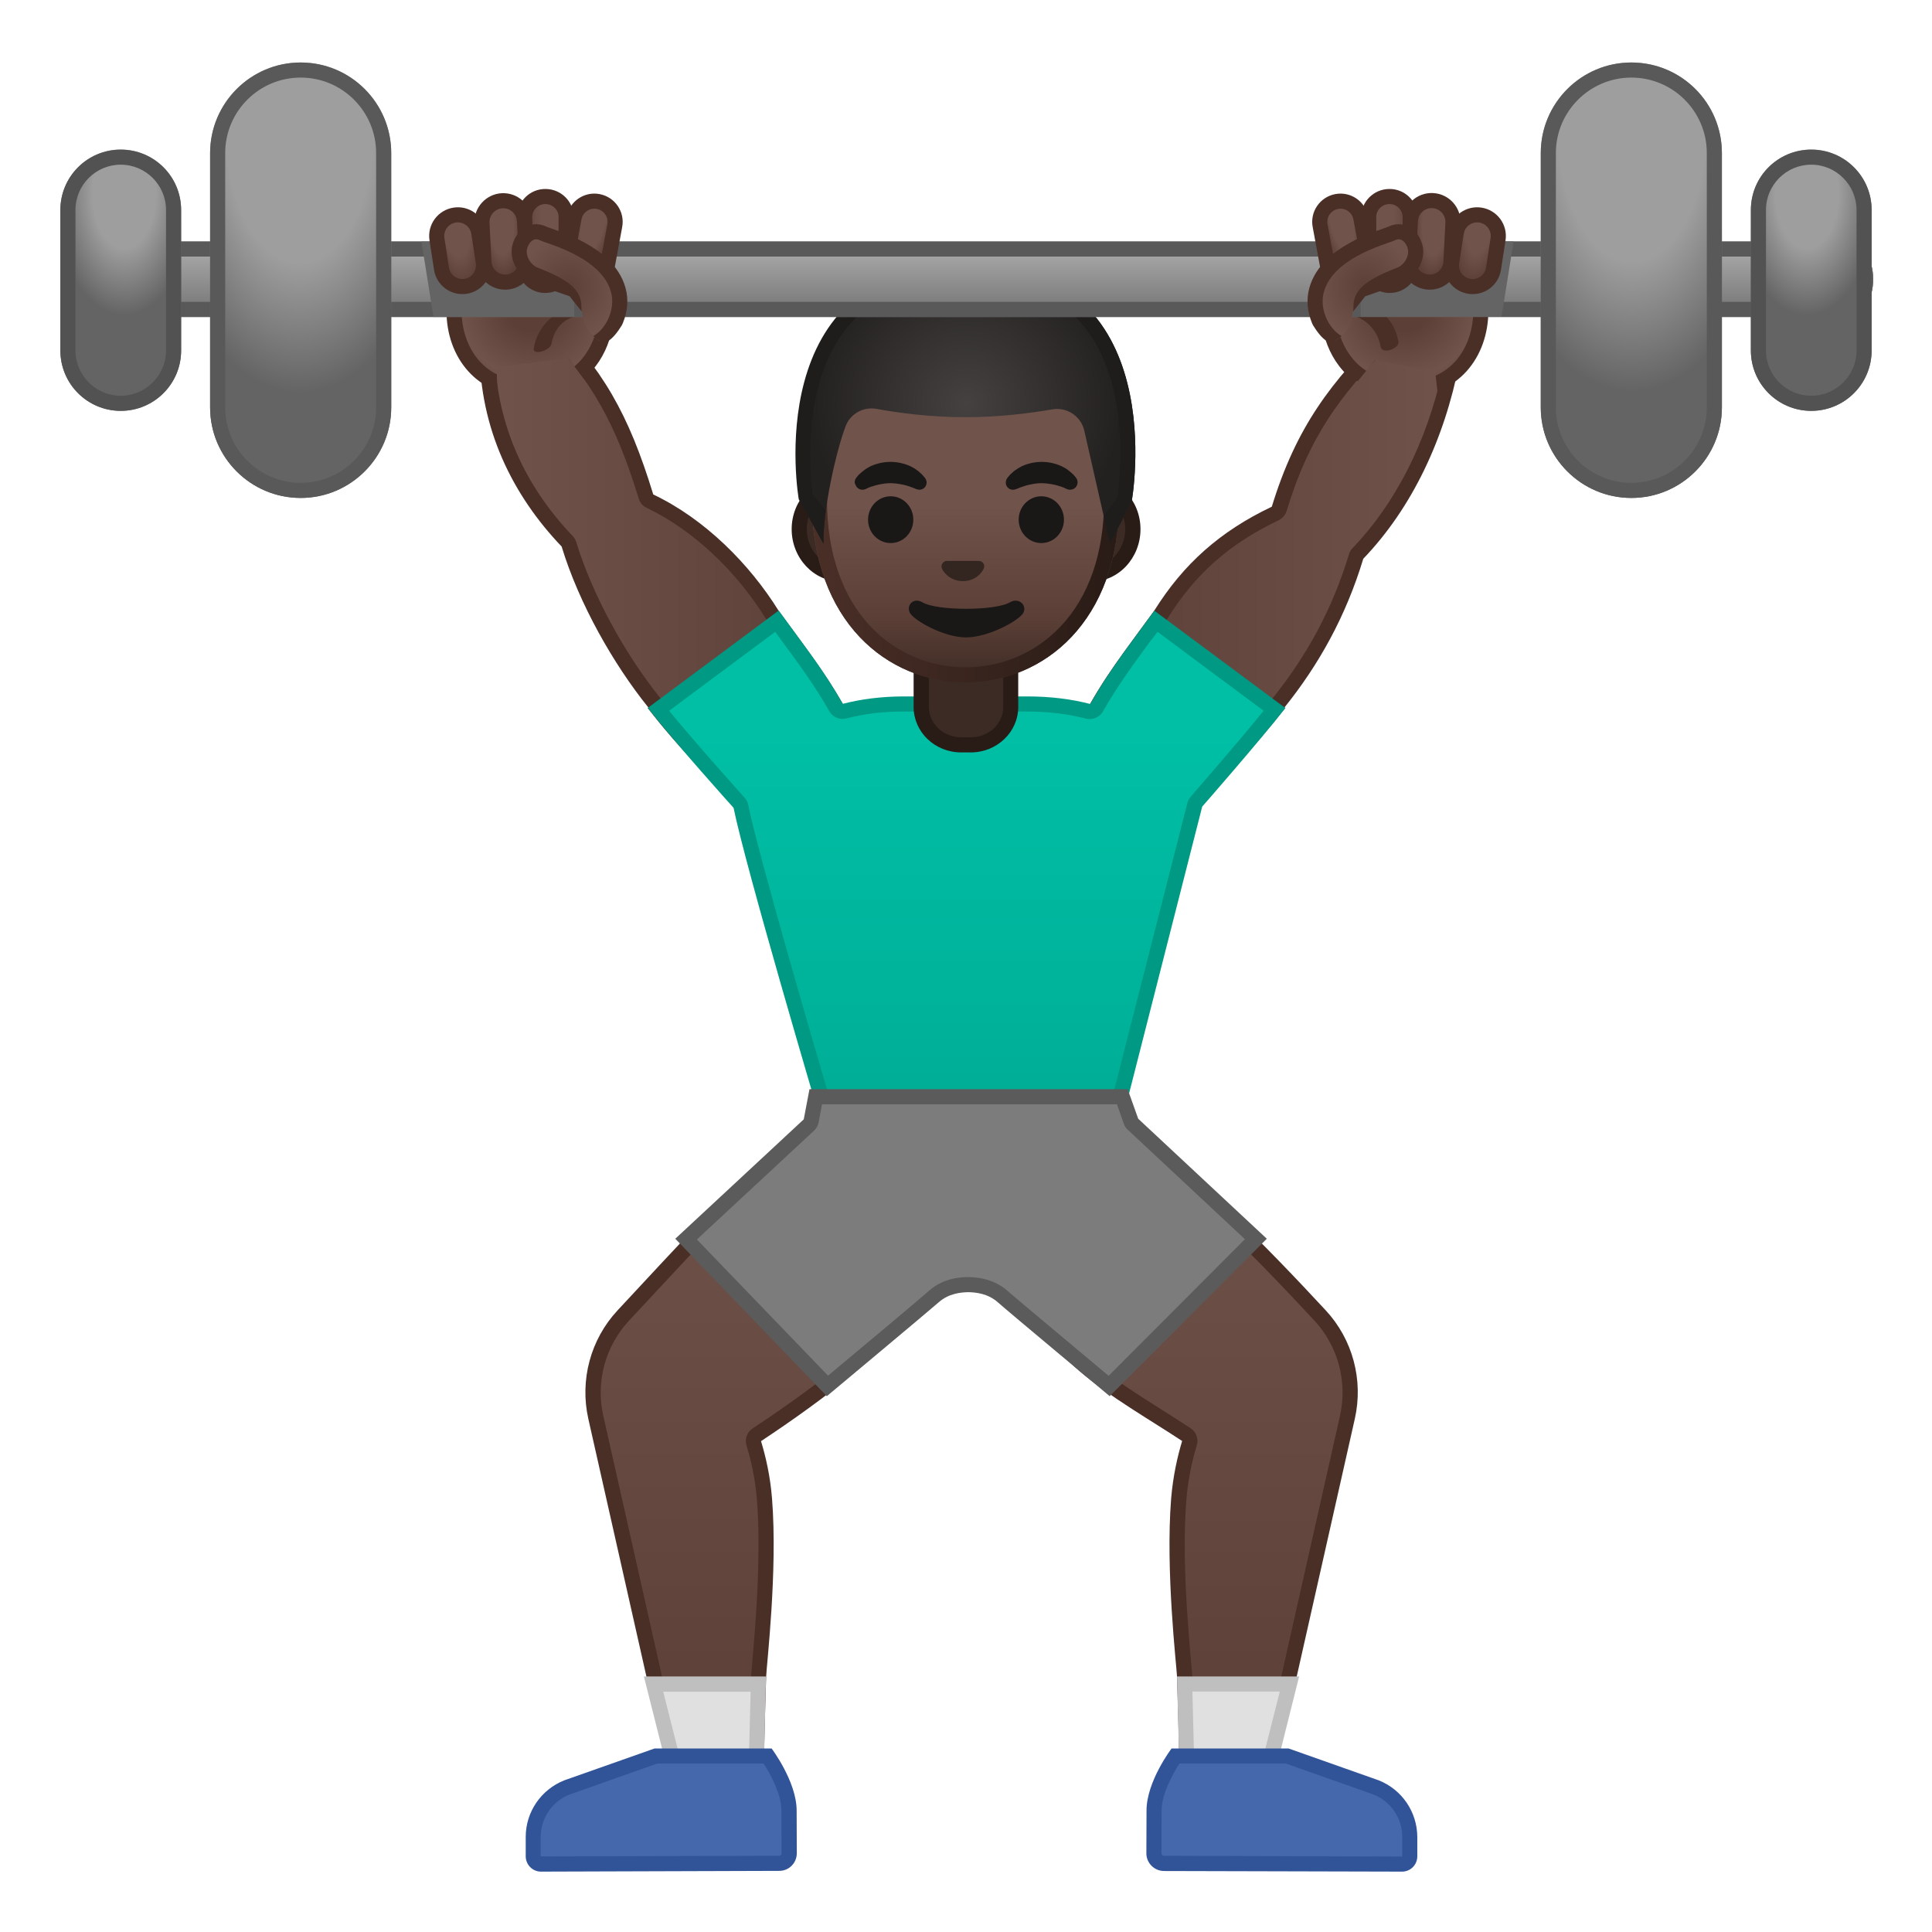 <svg viewBox="0 0 128 128" xmlns="http://www.w3.org/2000/svg" xmlns:xlink="http://www.w3.org/1999/xlink">
  <g id="图层_1">
    <g>
      <circle cx="76.01" cy="50.39" fill="#FBC11B" r="3.74"/>
      <g>
        <linearGradient id="SVGID_1_" gradientUnits="userSpaceOnUse" x1="71.691" x2="96.122" y1="38.194" y2="38.194">
          <stop offset="0" style="stop-color:#5C4037"/>
          <stop offset="1" style="stop-color:#70534A"/>
        </linearGradient>
        <path d="M75.85,54.07c-0.64,0-1.33-0.29-2.17-0.91c-1.88-1.38-2.5-3.51-1.55-5.31 c1.19-2.25,2.25-3.7,3.72-5.69c0.31-0.42,0.64-0.87,0.99-1.35c0.02-0.03,0.05-0.05,0.07-0.08c1.9-3.04,4.23-5.11,7.58-6.7 c0.13-0.06,0.22-0.17,0.26-0.3c1.56-5.1,3.74-7.99,7.19-11.4l4.19,2.03c-1.03,4.94-3.16,9.2-6.16,12.34 c-0.05,0.06-0.09,0.13-0.12,0.2c-1.08,3.56-2.76,6.73-5.13,9.68c-0.05,0.07-0.09,0.14-0.1,0.22c-1.78,2.27-4.47,5.21-6.39,6.31 C77.18,53.79,76.5,54.07,75.85,54.07z" fill="url(#SVGID_1_)"/>
        <path d="M92.03,22.92l3.52,1.7c-1.04,4.69-3.09,8.72-5.95,11.71c-0.11,0.11-0.19,0.25-0.23,0.4 c-1.06,3.5-2.71,6.61-5.04,9.51c-0.07,0.09-0.13,0.2-0.17,0.31c-1.76,2.22-4.35,5.06-6.18,6.1c-0.02,0.01-0.04,0.03-0.06,0.04 c-0.92,0.62-1.52,0.88-2.06,0.88c-0.53,0-1.12-0.26-1.88-0.81c-1.69-1.24-2.24-3.08-1.4-4.68c1.17-2.22,2.22-3.65,3.68-5.63 c0.3-0.41,0.63-0.85,0.97-1.32c0.04-0.04,0.08-0.09,0.11-0.14c1.84-2.96,4.12-4.97,7.37-6.52c0.25-0.12,0.44-0.34,0.53-0.61 C86.71,28.99,88.79,26.17,92.03,22.92 M91.83,21.71c-3.63,3.56-5.94,6.54-7.57,11.86c-3.43,1.63-5.86,3.8-7.79,6.89l0,0 c-2.04,2.81-3.32,4.37-4.79,7.16c-1.11,2.12-0.31,4.48,1.7,5.95c0.95,0.7,1.72,1,2.47,1c0.84,0,1.64-0.39,2.62-1.05 c2.07-1.18,4.88-4.3,6.68-6.62l-0.05-0.03c2.29-2.85,4.07-6.05,5.22-9.85c3.22-3.36,5.37-7.9,6.36-12.96L91.83,21.71 L91.83,21.71z" fill="#4A2F27"/>
      </g>
    </g>
    <g>
      <circle cx="52.05" cy="50.39" fill="#FBC11B" r="3.74"/>
      <g>
        <linearGradient id="SVGID_5_" gradientUnits="userSpaceOnUse" x1="32.274" x2="56.373" y1="37.754" y2="37.754">
          <stop offset="0" style="stop-color:#70534A"/>
          <stop offset="1" style="stop-color:#5C4037"/>
        </linearGradient>
        <path d="M52.21,54.07c-0.65,0-1.33-0.28-2.34-0.96c-1.96-1.12-4.66-4.08-6.44-6.35 c-0.01-0.07-0.04-0.14-0.08-0.2c-2.45-3.04-4.62-7.07-5.66-10.5c-0.02-0.07-0.06-0.14-0.12-0.2c-3.39-3.55-5.22-7.84-5.3-12.43 l3.93-1.99c3.32,3.32,5,6.25,6.59,11.46c0.04,0.13,0.14,0.24,0.26,0.3c3.08,1.47,6.04,4.21,8.1,7.52 c0.02,0.03,0.04,0.06,0.07,0.09c0.35,0.48,0.67,0.92,0.98,1.34c1.47,2,2.54,3.44,3.73,5.7c0.95,1.8,0.33,3.94-1.55,5.31 C53.54,53.78,52.85,54.07,52.21,54.07L52.21,54.07z" fill="url(#SVGID_5_)"/>
        <path d="M36.11,22.05c3.08,3.15,4.69,6.02,6.21,10.99c0.08,0.27,0.27,0.49,0.53,0.61c3,1.43,5.88,4.1,7.89,7.34 c0.03,0.05,0.07,0.1,0.11,0.14c0.34,0.47,0.67,0.91,0.97,1.33c1.46,1.98,2.51,3.41,3.68,5.63c0.84,1.6,0.29,3.44-1.4,4.68 c-0.75,0.55-1.35,0.81-1.88,0.81c-0.54,0-1.14-0.25-2.06-0.88c-0.02-0.01-0.04-0.03-0.06-0.04c-1.84-1.05-4.43-3.88-6.18-6.1 c-0.04-0.11-0.09-0.21-0.17-0.31c-2.41-2.99-4.54-6.95-5.57-10.33c-0.05-0.15-0.13-0.29-0.23-0.4c-3.23-3.37-5-7.44-5.15-11.78 L36.11,22.05 M36.3,20.83l-4.53,2.3c0,5.31,2.22,9.71,5.44,13.08c1.15,3.79,3.45,7.82,5.75,10.67l-0.05,0.03 c1.8,2.32,4.61,5.44,6.68,6.62c0.98,0.66,1.78,1.05,2.62,1.05c0.75,0,1.52-0.31,2.47-1c2.01-1.47,2.81-3.84,1.7-5.95 c-1.47-2.79-2.75-4.35-4.79-7.16l0,0c-1.92-3.09-4.88-6.08-8.31-7.71C41.65,27.43,39.93,24.39,36.3,20.83L36.3,20.83z" fill="#4A2F27"/>
      </g>
    </g>
    <g>
      <linearGradient id="SVGID_6_" gradientUnits="userSpaceOnUse" x1="64.032" x2="64.032" y1="48.559" y2="75.019">
        <stop offset="0" style="stop-color:#00BFA5"/>
        <stop offset="0.705" style="stop-color:#00B29A"/>
        <stop offset="1" style="stop-color:#00AB94"/>
      </linearGradient>
      <path d="M54.58,73.22c-0.71-2.4-4.74-16.14-5.49-19.8c-0.02-0.09-0.06-0.17-0.12-0.23 c-0.04-0.04-3.47-3.85-5.34-6.19l7.86-5.84c0.25,0.35,0.49,0.67,0.72,0.99c1.23,1.68,2.21,3,3.2,4.74 c0.09,0.16,0.26,0.25,0.43,0.25c0.04,0,0.08,0,0.13-0.02c1.21-0.32,2.53-0.48,3.94-0.48h8.16c1.43,0,2.79,0.16,4.03,0.48 c0.04,0.01,0.08,0.02,0.12,0.02c0.18,0,0.34-0.09,0.43-0.25c0.99-1.74,1.96-3.06,3.19-4.73c0.23-0.32,0.48-0.65,0.73-1L84.44,47 c-1.82,2.29-5.14,6.07-5.17,6.11c-0.05,0.06-0.09,0.13-0.11,0.21l-5.08,19.9H54.58z" fill="url(#SVGID_6_)"/>
      <path d="M76.69,41.86l7.03,5.23c-1.86,2.29-4.8,5.65-4.83,5.69c-0.1,0.12-0.18,0.26-0.22,0.41l-4.98,19.53H54.95 c-0.93-3.17-4.66-15.91-5.38-19.4c-0.04-0.18-0.12-0.34-0.24-0.47c-0.03-0.04-3.08-3.42-5-5.76l7.03-5.23 c0.15,0.2,0.29,0.4,0.43,0.59c1.22,1.66,2.19,2.97,3.16,4.68c0.18,0.32,0.52,0.5,0.87,0.5c0.08,0,0.17-0.01,0.25-0.03 c1.17-0.31,2.45-0.46,3.81-0.46h4.08h4.08c1.39,0,2.71,0.16,3.91,0.47c0.08,0.02,0.17,0.03,0.25,0.03c0.35,0,0.69-0.19,0.87-0.5 c0.98-1.71,1.94-3.02,3.16-4.69C76.4,42.26,76.54,42.06,76.69,41.86 M76.48,40.46c-1.79,2.46-2.99,3.97-4.25,6.18 c-1.23-0.32-2.62-0.5-4.16-0.5h-4.08H59.9c-1.51,0-2.86,0.18-4.06,0.49c-1.26-2.21-2.46-3.72-4.25-6.18l-8.67,6.45 c1.8,2.32,5.68,6.62,5.68,6.62c0.83,4.06,5.61,20.2,5.61,20.2h20.27l5.17-20.28c0,0,3.75-4.28,5.51-6.53L76.48,40.46L76.48,40.46 z" fill="#009984"/>
    </g>
    <g id="XMLID_8_">
      <g id="XMLID_9_">
        <path d="M63.68,49.35c-1.46,0-2.65-1.12-2.65-2.51v-3.17h5.93v3.17c0,1.38-1.19,2.51-2.65,2.51H63.68z" fill="#3C2B24"/>
        <path d="M66.47,44.17v2.67c0,1.11-0.97,2.01-2.15,2.01h-0.63c-1.19,0-2.15-0.9-2.15-2.01v-2.67H64H66.47 M67.47,43.17H64h-3.47v3.67c0,1.66,1.41,3.01,3.15,3.01h0.63c1.74,0,3.15-1.35,3.15-3.01V43.17L67.47,43.17z" fill="#291B16"/>
      </g>
    </g>
    <g>
      <defs>
        <rect id="SVGID_7_" height="27.73" width="27.73" x="50.13" y="17.48"/>
      </defs>
      <clipPath id="SVGID_11_">
        <use overflow="visible" xlink:href="#SVGID_7_"/>
      </clipPath>
      <g clip-path="url(#SVGID_11_)">
        <g>
          <path d="M55.7,38.02c-1.52,0-2.75-1.33-2.75-2.97s1.24-2.97,2.75-2.97h16.6c1.52,0,2.75,1.33,2.75,2.97 s-1.24,2.97-2.75,2.97H55.7z" fill="#3C2B24"/>
          <path d="M72.3,32.59c1.24,0,2.25,1.11,2.25,2.47s-1.01,2.47-2.25,2.47h-2.24H57.94H55.7 c-1.24,0-2.25-1.11-2.25-2.47s1.01-2.47,2.25-2.47h2.24h12.13H72.3 M72.3,31.59h-2.24H57.94H55.7c-1.79,0-3.25,1.56-3.25,3.47 c0,1.91,1.46,3.47,3.25,3.47h2.24h12.13h2.24c1.79,0,3.25-1.56,3.25-3.47C75.56,33.15,74.09,31.59,72.3,31.59L72.3,31.59z" fill="#291B16"/>
        </g>
        <g>
          <linearGradient id="SVGID_12_" gradientUnits="userSpaceOnUse" x1="63.966" x2="63.966" y1="19.231" y2="45.228">
            <stop offset="0.55" style="stop-color:#70534A"/>
            <stop offset="0.83" style="stop-color:#5C4037"/>
            <stop offset="1" style="stop-color:#3C2B24"/>
          </linearGradient>
          <path d="M63.97,19.33L63.97,19.33L63.97,19.33c-5.29,0-10.18,5.65-10.18,13.79 c0,8.09,5.04,12.09,10.18,12.09s10.18-4,10.18-12.09C74.15,24.98,69.25,19.33,63.97,19.33z" fill="url(#SVGID_12_)"/>
          <g>
            <linearGradient id="SVGID_13_" gradientUnits="userSpaceOnUse" x1="53.783" x2="74.149" y1="32.27" y2="32.27">
              <stop offset="0" style="stop-color:#4A2F27"/>
              <stop offset="1" style="stop-color:#291B16"/>
            </linearGradient>
            <path d="M63.97,20.33L63.97,20.33c5.67,0,9.18,6.64,9.18,12.79c0,3.49-1,6.4-2.89,8.39 c-1.65,1.74-3.88,2.7-6.29,2.7c-2.41,0-4.65-0.96-6.29-2.7c-1.89-2-2.89-4.9-2.89-8.39C54.78,26.97,58.29,20.33,63.97,20.33 M63.97,19.33L63.97,19.33L63.97,19.33c-5.29,0-10.18,5.65-10.18,13.79c0,8.09,5.04,12.09,10.18,12.09s10.18-4,10.18-12.09 C74.15,24.98,69.25,19.33,63.97,19.33L63.97,19.33z" fill="url(#SVGID_13_)"/>
          </g>
        </g>
        <g>
          <path d="M56.71,31.68c0,0,0.04-0.06,0.12-0.15c0.02-0.02,0.04-0.05,0.07-0.08c0.03-0.03,0.07-0.07,0.11-0.1 c0.04-0.04,0.08-0.07,0.13-0.11c0.05-0.04,0.09-0.07,0.14-0.11c0.05-0.03,0.1-0.07,0.16-0.11c0.06-0.03,0.12-0.06,0.18-0.1 c0.06-0.04,0.13-0.06,0.2-0.09c0.07-0.03,0.14-0.06,0.22-0.08c0.15-0.04,0.3-0.09,0.47-0.11c0.16-0.03,0.33-0.03,0.49-0.04 c0.17,0.01,0.33,0.01,0.49,0.04c0.16,0.02,0.32,0.07,0.47,0.11c0.07,0.03,0.15,0.05,0.22,0.08c0.07,0.03,0.14,0.06,0.2,0.09 c0.06,0.03,0.12,0.07,0.18,0.1c0.06,0.03,0.11,0.07,0.16,0.11c0.05,0.04,0.1,0.07,0.14,0.1c0.04,0.04,0.08,0.07,0.12,0.11 c0.04,0.03,0.07,0.06,0.1,0.09c0.03,0.03,0.06,0.06,0.08,0.09c0.09,0.11,0.14,0.17,0.14,0.17c0.15,0.21,0.11,0.51-0.11,0.67 c-0.13,0.09-0.29,0.11-0.43,0.06l-0.09-0.03c0,0-0.06-0.02-0.15-0.06c-0.02-0.01-0.05-0.02-0.07-0.03 c-0.03-0.01-0.06-0.02-0.09-0.03c-0.06-0.03-0.13-0.05-0.21-0.07c-0.04-0.01-0.08-0.03-0.12-0.04 c-0.04-0.01-0.09-0.02-0.13-0.03c-0.02-0.01-0.04-0.01-0.07-0.02c-0.02,0-0.05-0.01-0.07-0.01c-0.05-0.01-0.09-0.02-0.14-0.03 c-0.1-0.01-0.2-0.03-0.3-0.04c-0.1-0.01-0.21-0.01-0.31-0.02c-0.11,0.01-0.21,0-0.31,0.02c-0.1,0-0.2,0.03-0.3,0.04 c-0.05,0.01-0.1,0.02-0.14,0.03c-0.02,0-0.05,0.01-0.07,0.01c-0.02,0.01-0.04,0.01-0.07,0.02c-0.04,0.01-0.09,0.02-0.13,0.03 c-0.04,0.01-0.08,0.03-0.12,0.04c-0.04,0.01-0.08,0.02-0.11,0.03c-0.03,0.01-0.06,0.02-0.09,0.03 c-0.03,0.01-0.06,0.02-0.08,0.03c-0.03,0.01-0.06,0.03-0.09,0.04c-0.11,0.05-0.17,0.08-0.17,0.08c-0.25,0.1-0.54-0.01-0.64-0.27 C56.59,31.99,56.62,31.81,56.71,31.68z" fill="#1A1717"/>
          <path d="M70.7,32.41c0,0-0.07-0.03-0.17-0.08c-0.03-0.01-0.06-0.03-0.09-0.04c-0.03-0.01-0.05-0.02-0.08-0.03 c-0.03-0.01-0.06-0.02-0.09-0.03c-0.04-0.01-0.07-0.02-0.11-0.03c-0.04-0.01-0.08-0.03-0.12-0.04 c-0.04-0.01-0.09-0.02-0.13-0.03c-0.02-0.01-0.04-0.01-0.07-0.02c-0.02,0-0.05-0.01-0.07-0.01c-0.05-0.01-0.09-0.02-0.14-0.03 c-0.1-0.01-0.2-0.03-0.3-0.04c-0.1-0.01-0.21-0.01-0.31-0.02c-0.11,0.01-0.21,0-0.31,0.02c-0.1,0-0.2,0.03-0.3,0.04 c-0.05,0.01-0.1,0.02-0.14,0.03c-0.02,0-0.05,0.01-0.07,0.01c-0.02,0.01-0.04,0.01-0.07,0.02c-0.04,0.01-0.09,0.02-0.13,0.03 c-0.04,0.01-0.08,0.03-0.12,0.04c-0.08,0.02-0.15,0.05-0.21,0.07c-0.03,0.01-0.06,0.02-0.09,0.03 c-0.03,0.01-0.05,0.02-0.07,0.03c-0.09,0.04-0.15,0.06-0.15,0.06l-0.09,0.03c-0.25,0.09-0.52-0.04-0.61-0.29 c-0.05-0.15-0.02-0.31,0.06-0.44c0,0,0.05-0.07,0.14-0.17c0.02-0.03,0.05-0.06,0.08-0.09c0.03-0.03,0.07-0.06,0.1-0.09 c0.04-0.03,0.08-0.07,0.12-0.11c0.04-0.04,0.09-0.07,0.14-0.1c0.05-0.03,0.1-0.07,0.16-0.11c0.06-0.03,0.12-0.06,0.18-0.1 c0.06-0.04,0.13-0.06,0.2-0.09c0.07-0.03,0.14-0.06,0.22-0.08c0.15-0.04,0.3-0.09,0.47-0.11c0.16-0.03,0.33-0.03,0.49-0.04 c0.17,0.01,0.33,0.01,0.49,0.04c0.16,0.02,0.32,0.07,0.47,0.11c0.07,0.03,0.15,0.05,0.22,0.08c0.07,0.03,0.14,0.06,0.2,0.09 c0.06,0.03,0.12,0.07,0.18,0.1c0.06,0.03,0.11,0.07,0.16,0.11c0.05,0.04,0.1,0.07,0.14,0.11c0.05,0.04,0.09,0.08,0.13,0.11 c0.04,0.04,0.08,0.07,0.11,0.1c0.03,0.03,0.05,0.06,0.07,0.08c0.08,0.1,0.12,0.15,0.12,0.15c0.15,0.22,0.09,0.53-0.13,0.68 C71.02,32.46,70.85,32.47,70.7,32.41z" fill="#1A1717"/>
        </g>
        <g>
          <ellipse cx="59.01" cy="34.43" fill="#1A1717" rx="1.5" ry="1.55"/>
          <ellipse cx="68.99" cy="34.43" fill="#1A1717" rx="1.5" ry="1.55"/>
        </g>
        <g>
          <radialGradient id="SVGID_14_" cx="64.029" cy="26.751" gradientUnits="userSpaceOnUse" r="10.273">
            <stop offset="0" style="stop-color:#444140"/>
            <stop offset="1" style="stop-color:#232020"/>
          </radialGradient>
          <path d="M64.09,17.49c-13.91,0-11,15.82-11,15.82s1.48,2.75,1.47,2.7c-0.05-2.2,0.83-6.1,1.46-7.76 c0.31-0.84,1.18-1.32,2.06-1.16c1.35,0.25,3.51,0.55,5.88,0.55c2.28,0,4.38-0.28,5.76-0.52c0.94-0.16,1.85,0.42,2.1,1.34 l1.72,7.56l1.43-2.76C74.98,33.25,77.83,17.49,64.09,17.49z" fill="url(#SVGID_14_)"/>
        </g>
        <g>
          <defs>
            <path id="SVGID_15_" d="M64.09,17.49c-13.91,0-11.17,15.59-11.17,15.59s1.64,2.98,1.64,2.92c-0.01-0.47,0.26-2.04,0.26-2.04 l-0.97-1.21c0,0,0.01-12.92,10.16-12.92s9.32,9.44,9.32,9.44c-0.01,0.28,0.6,3.81,0.6,3.81l-0.86,1.14l0.48,1.79l1.46-2.9 C75.02,33.11,77.83,17.49,64.09,17.49z"/>
          </defs>
          <clipPath id="SVGID_16_">
            <use overflow="visible" xlink:href="#SVGID_15_"/>
          </clipPath>
          <g clip-path="url(#SVGID_16_)">
            <path d="M64.09,18.49c3.38,0,5.96,1.02,7.65,3.04c3.25,3.89,2.44,10.37,2.28,11.4l-0.1,0.19l-1.13-4.93 c-0.33-1.24-1.46-2.11-2.75-2.11c-0.16,0-0.33,0.01-0.49,0.04c-1.32,0.23-3.36,0.5-5.58,0.5c-2.29,0-4.37-0.29-5.71-0.53 c-0.17-0.03-0.34-0.05-0.51-0.05c-1.18,0-2.25,0.74-2.67,1.84c-0.4,1.07-0.9,3-1.22,4.88c0-0.01-0.01-0.02-0.01-0.02 c-0.15-1.08-0.86-7.33,2.36-11.15C57.95,19.54,60.6,18.49,64.09,18.49 M64.09,17.49c-13.91,0-11.2,15.59-11.2,15.59 s1.64,2.93,1.67,2.93c0,0,0,0,0,0c-0.05-2.2,0.83-6.1,1.46-7.76c0.27-0.73,0.97-1.19,1.73-1.19c0.11,0,0.22,0.01,0.33,0.03 c1.35,0.25,3.51,0.55,5.88,0.55c2.28,0,4.38-0.28,5.76-0.52c0.11-0.02,0.21-0.03,0.32-0.03c0.82,0,1.56,0.55,1.78,1.37 l1.72,7.56l1.43-2.76C74.98,33.25,77.83,17.49,64.09,17.49L64.09,17.49z" fill="#1F1D1B"/>
          </g>
        </g>
        <path d="M64.97,37.18c-0.03-0.01-0.06-0.02-0.1-0.02h-2.15c-0.03,0-0.07,0.01-0.1,0.02 c-0.19,0.08-0.3,0.28-0.21,0.5c0.09,0.21,0.52,0.82,1.38,0.82c0.86,0,1.29-0.6,1.38-0.82C65.27,37.46,65.16,37.26,64.97,37.18z" fill="#33251F"/>
      </g>
    </g>
    <rect fill="none" height="40.06" width="27.73" x="50.51" y="17.72"/>
    <path d="M72.19,123.84" fill="#FBC11B"/>
    <path d="M51.69,110.91" fill="#FBC11B"/>
    <g>
      <linearGradient id="SVGID_17_" gradientUnits="userSpaceOnUse" x1="51.288" x2="51.288" y1="116.939" y2="73.582">
        <stop offset="0" style="stop-color:#5C4037"/>
        <stop offset="1" style="stop-color:#70534A"/>
      </linearGradient>
      <path d="M44.66,116.92L39.47,93.9c-0.54-2.41,0.13-4.94,1.82-6.75c1.78-1.92,4.11-4.42,6.15-6.58 c3.26-3.45,7.17-6.19,8.35-6.99l7.51,8.06c-0.71,1.24-3.48,5.86-6.83,8.74c-1.59,1.36-3.78,2.98-6.33,4.67 c-0.18,0.12-0.27,0.35-0.2,0.56c0.37,1.2,0.61,2.45,0.71,3.71c0.31,3.87-0.13,8.72-0.31,10.8c-0.04,0.47-0.07,0.8-0.08,0.93 c-0.09,2.74-0.13,4.94-0.15,5.88L44.66,116.92z" fill="url(#SVGID_17_)"/>
      <path d="M55.71,74.24l6.97,7.48c-0.91,1.55-3.48,5.67-6.54,8.29c-1.59,1.37-3.71,2.93-6.28,4.63 c-0.37,0.24-0.53,0.7-0.4,1.13c0.36,1.17,0.59,2.38,0.69,3.61c0.3,3.83-0.13,8.65-0.31,10.71c-0.04,0.49-0.07,0.82-0.08,0.96 c-0.08,2.33-0.12,4.29-0.14,5.4l-4.55-0.01l-5.1-22.64c-0.51-2.25,0.13-4.61,1.7-6.3c1.65-1.77,4.05-4.36,6.15-6.57 C50.75,77.79,54.25,75.25,55.71,74.24 M55.86,72.93c0,0-4.84,3.12-8.79,7.3c-2.04,2.16-4.37,4.66-6.15,6.58 c-1.8,1.93-2.52,4.63-1.94,7.2l5.28,23.42l6.34,0.02c0,0,0.04-2.71,0.16-6.37c0.02-0.7,0.77-7,0.39-11.78 c-0.12-1.54-0.43-2.83-0.73-3.82c1.99-1.32,4.43-3.03,6.38-4.71c3.99-3.43,7.12-9.19,7.12-9.19L55.86,72.93L55.86,72.93z" fill="#4A2F27"/>
    </g>
    <g>
      <polygon fill="#E0E0E0" points="44.65,116.93 43.3,111.57 50.24,111.57 50.11,116.94 "/>
      <path d="M49.73,112.07l-0.11,4.37l-4.58-0.01l-1.1-4.35H49.73 M50.75,111.07L50.75,111.07L50.75,111.07z M50.75,111.07h-8.09l1.6,6.35l6.34,0.02L50.75,111.07L50.75,111.07z" fill="#BFBFBF"/>
    </g>
    <g>
      <path d="M35.83,123.5c-0.14,0-0.27-0.05-0.36-0.15c-0.1-0.1-0.15-0.23-0.15-0.36l0-1.28 c0.01-1.46,0.89-2.75,2.25-3.28l5.88-2.08h7.41c0.38,0.56,1.41,2.19,1.42,3.61l0.01,2.84c0,0.18-0.07,0.34-0.19,0.47 s-0.29,0.19-0.47,0.2L35.83,123.5z" fill="#4568AD"/>
      <path d="M50.59,116.84c0.48,0.74,1.18,2.05,1.18,3.11l0.01,2.84c0,0.06-0.03,0.09-0.05,0.11 c-0.02,0.02-0.06,0.05-0.11,0.05l-15.8,0.04l0-1.28c0.01-1.25,0.76-2.36,1.9-2.81l5.82-2.06H50.59 M51.12,115.84h-7.75l-5.98,2.11 c-1.54,0.61-2.56,2.09-2.56,3.75l0,1.28c0,0.56,0.45,1.02,1.01,1.02c0,0,0,0,0,0l15.79-0.05c0.64,0,1.16-0.52,1.16-1.17 l-0.01-2.84C52.77,118.02,51.12,115.84,51.12,115.84L51.12,115.84z" fill="#315499"/>
    </g>
    <path d="M77.04,110.91" fill="#FBC11B"/>
    <g>
      <linearGradient id="SVGID_18_" gradientTransform="matrix(-1 0 0 1 -139.938 0)" gradientUnits="userSpaceOnUse" x1="-217.367" x2="-217.367" y1="116.94" y2="73.603">
        <stop offset="0" style="stop-color:#5C4037"/>
        <stop offset="1" style="stop-color:#70534A"/>
      </linearGradient>
      <path d="M78.63,116.94c-0.02-0.94-0.06-3.14-0.15-5.88c0-0.13-0.03-0.45-0.07-0.92 c-0.19-2.08-0.62-6.93-0.31-10.81c0.1-1.26,0.34-2.51,0.71-3.71c0.06-0.21-0.02-0.44-0.2-0.56c-0.54-0.36-1.14-0.74-1.77-1.14 c-1.68-1.06-3.58-2.26-4.98-3.46c-3.37-2.89-5.83-7.61-6.43-8.81l6.78-8.04c1.3,0.92,5.76,4.12,8.83,6.99 c1.7,1.59,3.8,3.73,6.42,6.55c1.68,1.81,2.36,4.33,1.82,6.75l-5.19,23.03L78.63,116.94z" fill="url(#SVGID_18_)"/>
      <path d="M72.27,74.28c1.63,1.16,5.6,4.07,8.41,6.68c1.68,1.57,3.77,3.7,6.4,6.53c1.57,1.69,2.2,4.05,1.7,6.3 l-5.1,22.64l-4.55,0.01c-0.02-1.11-0.07-3.07-0.14-5.4c0-0.14-0.03-0.47-0.08-0.96c-0.18-2.06-0.62-6.89-0.31-10.71 c0.1-1.22,0.33-2.43,0.69-3.61c0.13-0.42-0.03-0.88-0.4-1.13c-0.54-0.36-1.15-0.74-1.79-1.15c-1.66-1.05-3.55-2.24-4.92-3.42 c-3.07-2.64-5.39-6.84-6.16-8.36L72.27,74.28 M72.1,72.93l-7.28,8.64c0,0,2.7,5.83,6.69,9.26c1.95,1.68,4.82,3.32,6.81,4.64 c-0.3,0.99-0.6,2.28-0.73,3.82c-0.38,4.78,0.36,11.08,0.39,11.78c0.12,3.66,0.16,6.37,0.16,6.37l6.34-0.02l5.28-23.42 c0.58-2.57-0.14-5.27-1.94-7.2c-1.78-1.92-4.27-4.55-6.45-6.58C77.67,76.79,72.1,72.93,72.1,72.93L72.1,72.93z" fill="#4A2F27"/>
    </g>
    <g>
      <polygon fill="#E0E0E0" points="78.49,111.57 85.43,111.57 84.08,116.93 78.62,116.94 "/>
      <path d="M84.79,112.07l-1.1,4.35l-4.58,0.01L79,112.07H84.79 M86.07,111.07h-8.09l0.16,6.37l6.34-0.02 L86.07,111.07L86.07,111.07z" fill="#BFBFBF"/>
    </g>
    <g>
      <path d="M77.1,123.45c-0.18,0-0.34-0.07-0.47-0.2c-0.12-0.12-0.19-0.29-0.19-0.47l0.01-2.84 c0-1.42,1.03-3.05,1.42-3.61h7.41l5.9,2.09c1.34,0.53,2.22,1.82,2.23,3.28l0,1.28c0,0.14-0.05,0.27-0.15,0.36 c-0.1,0.1-0.23,0.15-0.36,0.15L77.1,123.45z" fill="#4568AD"/>
      <path d="M85.19,116.84l5.78,2.04c1.17,0.46,1.93,1.57,1.93,2.82L92.9,123l-15.79-0.05c-0.06,0-0.09-0.03-0.11-0.05 c-0.02-0.02-0.05-0.06-0.05-0.11l0.01-2.84c0-1.06,0.71-2.38,1.18-3.11H85.19 M85.37,115.84h-7.75c0,0-1.66,2.18-1.66,4.11 l-0.01,2.84c0,0.64,0.52,1.16,1.16,1.17L92.89,124c0,0,0,0,0,0c0.56,0,1.01-0.45,1.01-1.02l0-1.28c-0.01-1.66-1.02-3.14-2.56-3.75 L85.37,115.84L85.37,115.84z" fill="#315499"/>
    </g>
    <path d="M122.46,17c0.2,0,0.64,0.57,0.64,1.5c0,0.93-0.45,1.5-0.64,1.5H64.1H5.75c-0.2,0-0.64-0.57-0.64-1.5 c0-0.93,0.45-1.5,0.64-1.5H122.46 M122.46,16H5.75c-0.91,0-1.64,1.12-1.64,2.5c0,1.38,0.74,2.5,1.64,2.5H64.1h58.36 c0.91,0,1.64-1.12,1.64-2.5C124.1,17.12,123.37,16,122.46,16L122.46,16z" fill="#595959"/>
    <g>
      <defs>
        <polygon id="SVGID_19_" points="87.27,24.53 89.96,25.25 91.08,23.88 95.08,24.56 95.24,25.97 98.03,26.6 101.05,17.04 88.31,14.18 "/>
      </defs>
      <clipPath id="SVGID_20_">
        <use overflow="visible" xlink:href="#SVGID_19_"/>
      </clipPath>
      <g clip-path="url(#SVGID_20_)">
        <radialGradient id="SVGID_21_" cx="-226.922" cy="20.509" gradientTransform="matrix(0.699 0.715 0.722 -0.706 236.786 196.938)" gradientUnits="userSpaceOnUse" r="7.006">
          <stop offset="0.246" style="stop-color:#5C4037"/>
          <stop offset="0.688" style="stop-color:#70534A"/>
          <stop offset="0.999" style="stop-color:#5C4037"/>
        </radialGradient>
        <path d="M93.17,25.77c-3.57,0-4.65-2.58-4.95-3.68c-0.48-1.78-0.04-3.41,0.66-3.82 c0.66-0.38,4.37-1.02,7.14-1.02c1.49,0,1.96,0.2,2.08,0.27l0,3.04c0,1.44-0.46,2.76-1.31,3.7c-0.89,0.99-2.14,1.52-3.61,1.52 H93.17z" fill="url(#SVGID_21_)"/>
        <path d="M96.02,17.75c0.86,0,1.34,0.07,1.59,0.12l0,2.69c0,2.34-1.36,4.71-4.44,4.72c-3.23,0-4.2-2.32-4.47-3.31 c-0.43-1.59-0.03-2.99,0.43-3.26C89.68,18.39,93.21,17.75,96.02,17.75 M96.02,16.75c-2.67,0-6.56,0.61-7.39,1.09 c-2.08,1.21-1.59,8.44,4.54,8.44c0,0,0.01,0,0.01,0c3.39-0.01,5.43-2.58,5.43-5.72l-0.01-3.12 C98.6,16.94,97.5,16.75,96.02,16.75L96.02,16.75z" fill="#4A2F27"/>
      </g>
    </g>
    <path d="M89.35,20.85c1.1,0.16,1.94,1.03,2.12,2.12c0.09,0.54,1.25,0.12,1.18-0.32c-0.23-1.42-1.27-2.4-2.69-2.61 C89.52,19.98,88.63,20.75,89.35,20.85L89.35,20.85z" fill="#4A2F27"/>
    <radialGradient id="SVGID_22_" cx="-543.617" cy="129.074" gradientTransform="matrix(0.216 1.029 0.31 -0.069 166.173 586.234)" gradientUnits="userSpaceOnUse" r="1.125">
      <stop offset="0.599" style="stop-color:#FFCA28"/>
      <stop offset="1" style="stop-color:#FFB300"/>
    </radialGradient>
    <path d=" M88.04,18.03c0.14,0.75,0.86,1.24,1.6,1.1" fill="url(#SVGID_22_)" stroke="#EDA600" stroke-linecap="round" stroke-linejoin="round" stroke-miterlimit="10"/>
    <g>
      <defs>
        <polygon id="SVGID_23_" points="40.92,24.53 38.73,25.17 37.65,23.74 32.9,24.31 32.95,25.97 30.17,26.6 27.14,17.04 39.88,14.18 "/>
      </defs>
      <clipPath id="SVGID_24_">
        <use overflow="visible" xlink:href="#SVGID_23_"/>
      </clipPath>
      <g clip-path="url(#SVGID_24_)">
        <radialGradient id="SVGID_25_" cx="35.431" cy="20.08" gradientTransform="matrix(-0.699 0.715 -0.722 -0.706 74.527 9.066)" gradientUnits="userSpaceOnUse" r="7.007">
          <stop offset="0.246" style="stop-color:#5C4037"/>
          <stop offset="0.688" style="stop-color:#70534A"/>
          <stop offset="0.999" style="stop-color:#5C4037"/>
        </radialGradient>
        <path d="M35.01,25.77c-1.47,0-2.72-0.53-3.61-1.52c-0.85-0.94-1.31-2.26-1.31-3.7l0.01-3.04 c0.12-0.07,0.59-0.27,2.08-0.27c2.77,0,6.48,0.64,7.14,1.02c0.71,0.41,1.14,2.04,0.66,3.82c-0.3,1.11-1.38,3.68-4.95,3.68H35.01z " fill="url(#SVGID_25_)"/>
        <path d="M32.17,17.75c2.8,0,6.34,0.64,6.89,0.95c0.46,0.27,0.86,1.67,0.43,3.26c-0.27,1-1.24,3.31-4.48,3.31 c-3.06-0.01-4.43-2.37-4.43-4.72l0-2.69C30.84,17.81,31.32,17.75,32.17,17.75 M32.17,16.75c-1.48,0-2.58,0.19-2.58,0.69 l-0.01,3.12c-0.01,3.14,2.04,5.71,5.43,5.72c0,0,0.01,0,0.01,0c6.13,0,6.62-7.23,4.54-8.44C38.74,17.36,34.85,16.75,32.17,16.75 L32.17,16.75z" fill="#4A2F27"/>
      </g>
    </g>
    <path d="M38.52,20.17c-1.58,0.23-2.9,1.31-3.16,2.92c-0.08,0.48,1.1,0.14,1.18-0.32c0.14-0.88,0.73-1.67,1.65-1.8 c0.25-0.04,0.65-0.18,0.73-0.46C38.99,20.26,38.76,20.14,38.52,20.17L38.52,20.17z" fill="#4A2F27"/>
    <g>
      <g>
        <linearGradient id="SVGID_26_" gradientTransform="matrix(1 0 0 1.25 0 28.583)" gradientUnits="userSpaceOnUse" x1="64.103" x2="64.103" y1="-11" y2="-6.224">
          <stop offset="0" style="stop-color:#BDBDBD"/>
          <stop offset="1" style="stop-color:#757575"/>
        </linearGradient>
        <path d="M122.46,16H5.75c-0.91,0-1.64,1.12-1.64,2.5c0,1.38,0.74,2.5,1.64,2.5H64.1h58.36 c0.91,0,1.64-1.12,1.64-2.5C124.1,17.12,123.37,16,122.46,16z" fill="url(#SVGID_26_)"/>
      </g>
      <path d="M122.46,17c0.2,0,0.64,0.57,0.64,1.5c0,0.93-0.45,1.5-0.64,1.5H64.1H5.75c-0.2,0-0.64-0.57-0.64-1.5 c0-0.93,0.45-1.5,0.64-1.5H122.46 M122.46,16H5.75c-0.91,0-1.64,1.12-1.64,2.5c0,1.38,0.74,2.5,1.64,2.5H64.1h58.36 c0.91,0,1.64-1.12,1.64-2.5C124.1,17.12,123.37,16,122.46,16L122.46,16z" fill="#595959"/>
    </g>
    <polygon fill="#646464" points="38.05,21 28.72,21 27.92,16 38.05,16 "/>
    <polygon fill="#646464" points="90.15,20.99 99.48,20.99 100.28,15.99 90.15,15.99 "/>
    <g>
      <radialGradient id="SVGID_27_" cx="-5.18" cy="24.894" gradientTransform="matrix(1.234415e-13 0.902 -0.507 3.918900e-14 32.49 13.351)" gradientUnits="userSpaceOnUse" r="24.348">
        <stop offset="0.396" style="stop-color:#9E9E9E"/>
        <stop offset="0.79" style="stop-color:#646464"/>
      </radialGradient>
      <path d="M19.92,32.99L19.92,32.99c3.31,0,6-2.69,6-6V10.14c0-3.31-2.69-6-6-6h0c-3.31,0-6,2.69-6,6v16.85 C13.92,30.3,16.6,32.99,19.92,32.99z" fill="url(#SVGID_27_)"/>
      <radialGradient id="SVGID_28_" cx="-29.167" cy="29.519" gradientTransform="matrix(1.333 0 0 2.306 47.111 -55.225)" gradientUnits="userSpaceOnUse" r="3.543">
        <stop offset="0.441" style="stop-color:#9E9E9E"/>
        <stop offset="0.985" style="stop-color:#646464"/>
      </radialGradient>
      <path d="M8,27.22L8,27.22c2.21,0,4-1.79,4-4v-9.31c0-2.21-1.79-4-4-4h0c-2.21,0-4,1.79-4,4v9.31 C4,25.43,5.79,27.22,8,27.22z" fill="url(#SVGID_28_)"/>
      <path d="M19.92,5.14c2.76,0,5,2.24,5,5v16.85c0,2.76-2.24,5-5,5c-2.76,0-5-2.24-5-5V10.14 C14.92,7.38,17.16,5.14,19.92,5.14 M19.92,4.14L19.92,4.14c-3.31,0-6,2.69-6,6v16.85c0,3.31,2.69,6,6,6h0c3.31,0,6-2.69,6-6 V10.14C25.92,6.82,23.23,4.14,19.92,4.14L19.92,4.14z" fill="#595959"/>
      <path d="M8,10.91c1.65,0,3,1.35,3,3v9.31c0,1.65-1.35,3-3,3s-3-1.35-3-3v-9.31C5,12.25,6.35,10.91,8,10.91 M8,9.91L8,9.91c-2.21,0-4,1.79-4,4v9.31c0,2.21,1.79,4,4,4h0c2.21,0,4-1.79,4-4v-9.31C12,11.7,10.21,9.91,8,9.91L8,9.91z" fill="#525252"/>
    </g>
    <g>
      <radialGradient id="SVGID_29_" cx="-186.222" cy="24.894" gradientTransform="matrix(-1.234415e-13 0.902 0.507 3.918900e-14 95.51 176.586)" gradientUnits="userSpaceOnUse" r="24.348">
        <stop offset="0.396" style="stop-color:#9E9E9E"/>
        <stop offset="0.79" style="stop-color:#646464"/>
      </radialGradient>
      <path d="M108.08,32.99L108.08,32.99c-3.31,0-6-2.69-6-6V10.14c0-3.31,2.69-6,6-6h0c3.31,0,6,2.69,6,6 v16.85C114.08,30.3,111.4,32.99,108.08,32.99z" fill="url(#SVGID_29_)"/>
      <radialGradient id="SVGID_30_" cx="-192.105" cy="29.519" gradientTransform="matrix(-1.333 0 0 2.306 -136.362 -55.225)" gradientUnits="userSpaceOnUse" r="3.543">
        <stop offset="0.441" style="stop-color:#9E9E9E"/>
        <stop offset="0.985" style="stop-color:#646464"/>
      </radialGradient>
      <path d="M120,27.22L120,27.22c-2.21,0-4-1.79-4-4v-9.31c0-2.21,1.79-4,4-4h0c2.21,0,4,1.79,4,4v9.31 C124,25.43,122.21,27.22,120,27.22z" fill="url(#SVGID_30_)"/>
      <path d="M108.08,5.14c2.76,0,5,2.24,5,5v16.85c0,2.76-2.24,5-5,5c-2.76,0-5-2.24-5-5V10.14 C103.08,7.38,105.33,5.14,108.08,5.14 M108.08,4.14L108.08,4.14c-3.31,0-6,2.69-6,6v16.85c0,3.31,2.69,6,6,6h0c3.31,0,6-2.69,6-6 V10.14C114.08,6.82,111.4,4.14,108.08,4.14L108.08,4.14z" fill="#595959"/>
      <path d="M120,10.91c1.65,0,3,1.35,3,3v9.31c0,1.65-1.35,3-3,3s-3-1.35-3-3v-9.31 C117,12.25,118.35,10.91,120,10.91 M120,9.91L120,9.91c-2.21,0-4,1.79-4,4v9.31c0,2.21,1.79,4,4,4h0c2.21,0,4-1.79,4-4v-9.31 C124,11.7,122.21,9.91,120,9.91L120,9.91z" fill="#525252"/>
    </g>
    <radialGradient id="SVGID_31_" cx="-270.095" cy="10.444" fx="-269.153" fy="6.007" gradientTransform="matrix(3.341720e-03 1.051 -0.336 1.922401e-03 40.541 297.792)" gradientUnits="userSpaceOnUse" r="4.536">
      <stop offset="0.6" style="stop-color:#70534A"/>
      <stop offset="0.999" style="stop-color:#5C4037"/>
    </radialGradient>
    <path d=" M36.12,18.91L36.12,18.91c-0.76,0-1.38-0.62-1.37-1.38l0.01-3.14c0-0.76,0.62-1.38,1.38-1.37h0c0.76,0,1.38,0.62,1.37,1.38 l-0.01,3.14C37.5,18.3,36.88,18.91,36.12,18.91z" fill="url(#SVGID_31_)" stroke="#4A2F27" stroke-linecap="round" stroke-linejoin="round" stroke-miterlimit="10"/>
    <radialGradient id="SVGID_32_" cx="-240.853" cy="80.027" gradientTransform="matrix(-0.216 1.029 -0.31 -0.069 12.19 267.608)" gradientUnits="userSpaceOnUse" r="4.043">
      <stop offset="0.6" style="stop-color:#70534A"/>
      <stop offset="0.999" style="stop-color:#5C4037"/>
    </radialGradient>
    <path d=" M38.56,19.13L38.56,19.13c-0.75-0.14-1.24-0.86-1.1-1.6l0.57-3.08c0.14-0.75,0.86-1.24,1.6-1.1h0c0.75,0.14,1.24,0.86,1.1,1.6 l-0.57,3.08C40.02,18.78,39.31,19.27,38.56,19.13z" fill="url(#SVGID_32_)" stroke="#4A2F27" stroke-linecap="round" stroke-linejoin="round" stroke-miterlimit="10"/>
    <radialGradient id="SVGID_33_" cx="-263.371" cy="-70.949" gradientTransform="matrix(0.063 1.048 -0.397 0.026 21.621 292.563)" gradientUnits="userSpaceOnUse" r="3.43">
      <stop offset="0.6" style="stop-color:#70534A"/>
      <stop offset="0.999" style="stop-color:#5C4037"/>
    </radialGradient>
    <path d=" M33.54,18.69L33.54,18.69c-0.78,0.04-1.44-0.56-1.48-1.34l-0.13-2.58C31.9,14,32.5,13.34,33.27,13.3h0 c0.78-0.04,1.44,0.56,1.48,1.34l0.13,2.58C34.91,17.99,34.32,18.65,33.54,18.69z" fill="url(#SVGID_33_)" stroke="#4A2F27" stroke-linecap="round" stroke-linejoin="round" stroke-miterlimit="10"/>
    <radialGradient id="SVGID_34_" cx="-255.782" cy="-66.354" gradientTransform="matrix(0.16 1.038 -0.378 0.058 45.904 283.541)" gradientUnits="userSpaceOnUse" r="4.461">
      <stop offset="0.6" style="stop-color:#70534A"/>
      <stop offset="0.999" style="stop-color:#5C4037"/>
    </radialGradient>
    <path d=" M30.85,18.97L30.85,18.97c-0.76,0.12-1.48-0.4-1.6-1.17l-0.3-1.95c-0.12-0.76,0.4-1.48,1.17-1.6h0c0.76-0.12,1.48,0.4,1.6,1.17 l0.3,1.95C32.13,18.14,31.61,18.85,30.85,18.97z" fill="url(#SVGID_34_)" stroke="#4A2F27" stroke-linecap="round" stroke-linejoin="round" stroke-miterlimit="10"/>
    <g>
      <defs>
        <path id="SVGID_35_" d="M38.57,20.67l-0.83-1.04l-5.56-1.94l2.43-4.28l6.77,4c0,0,0.43,2.85,0.13,3.55 c-0.31,0.7-1.12,1.92-1.62,1.69C38.58,22.05,38.57,20.67,38.57,20.67z"/>
      </defs>
      <clipPath id="SVGID_36_">
        <use overflow="visible" xlink:href="#SVGID_35_"/>
      </clipPath>
      <g clip-path="url(#SVGID_36_)">
        <radialGradient id="SVGID_37_" cx="-261.369" cy="-94.28" gradientTransform="matrix(0.713 0.352 -0.385 0.779 187.69 184.536)" gradientUnits="userSpaceOnUse" r="4.148">
          <stop offset="9.167729e-04" style="stop-color:#5C4037"/>
          <stop offset="1" style="stop-color:#70534A"/>
        </radialGradient>
        <path d=" M36.02,15.48c-0.93-0.46-1.57,0.43-1.62,1.1c-0.05,0.66,0.42,1.38,1.04,1.62c2.21,0.85,2.59,1.43,2.58,2.14 c-0.01,0.98,0.7,2.74,1.26,2.5c1.24-0.52,1.97-2.09,1.74-3.37C40.51,16.69,36.47,15.7,36.02,15.48z" fill="url(#SVGID_37_)" stroke="#4A2F27" stroke-linecap="round" stroke-linejoin="round" stroke-miterlimit="10"/>
      </g>
    </g>
    <radialGradient id="SVGID_38_" cx="-578.508" cy="10.852" fx="-577.566" fy="6.415" gradientTransform="matrix(-3.341720e-03 1.051 0.336 1.922401e-03 86.482 621.991)" gradientUnits="userSpaceOnUse" r="4.536">
      <stop offset="0.6" style="stop-color:#70534A"/>
      <stop offset="0.999" style="stop-color:#5C4037"/>
    </radialGradient>
    <path d=" M92.07,18.91L92.07,18.91c0.76,0,1.38-0.62,1.37-1.38l-0.01-3.14c0-0.76-0.62-1.38-1.38-1.37l0,0c-0.76,0-1.38,0.62-1.37,1.38 l0.01,3.14C90.7,18.3,91.31,18.91,92.07,18.91z" fill="url(#SVGID_38_)" stroke="#4A2F27" stroke-linecap="round" stroke-linejoin="round" stroke-miterlimit="10"/>
    <radialGradient id="SVGID_39_" cx="-544.111" cy="125.466" gradientTransform="matrix(0.216 1.029 0.31 -0.069 167.41 582.687)" gradientUnits="userSpaceOnUse" r="4.043">
      <stop offset="0.6" style="stop-color:#70534A"/>
      <stop offset="0.999" style="stop-color:#5C4037"/>
    </radialGradient>
    <path d=" M89.63,19.13L89.63,19.13c0.75-0.14,1.24-0.86,1.1-1.6l-0.57-3.08c-0.14-0.75-0.86-1.24-1.6-1.1h0c-0.75,0.14-1.24,0.86-1.1,1.6 l0.57,3.08C88.17,18.78,88.89,19.27,89.63,19.13z" fill="url(#SVGID_39_)" stroke="#4A2F27" stroke-linecap="round" stroke-linejoin="round" stroke-miterlimit="10"/>
    <radialGradient id="SVGID_40_" cx="-570.373" cy="-83.313" gradientTransform="matrix(-0.063 1.048 0.397 0.026 92.207 614.661)" gradientUnits="userSpaceOnUse" r="3.43">
      <stop offset="0.6" style="stop-color:#70534A"/>
      <stop offset="0.999" style="stop-color:#5C4037"/>
    </radialGradient>
    <path d=" M94.65,18.69L94.65,18.69c0.78,0.04,1.44-0.56,1.48-1.34l0.13-2.58c0.04-0.78-0.56-1.44-1.34-1.48h0 c-0.78-0.04-1.44,0.56-1.48,1.34l-0.13,2.58C93.28,17.99,93.87,18.65,94.65,18.69z" fill="url(#SVGID_40_)" stroke="#4A2F27" stroke-linecap="round" stroke-linejoin="round" stroke-miterlimit="10"/>
    <radialGradient id="SVGID_41_" cx="-555.698" cy="-104.837" gradientTransform="matrix(-0.16 1.038 0.378 0.058 48.895 596.933)" gradientUnits="userSpaceOnUse" r="4.461">
      <stop offset="0.6" style="stop-color:#70534A"/>
      <stop offset="0.999" style="stop-color:#5C4037"/>
    </radialGradient>
    <path d=" M97.35,18.97L97.35,18.97c0.76,0.12,1.48-0.4,1.6-1.17l0.3-1.95c0.12-0.76-0.4-1.48-1.17-1.6h0c-0.76-0.12-1.48,0.4-1.6,1.17 l-0.3,1.95C96.06,18.14,96.58,18.85,97.35,18.97z" fill="url(#SVGID_41_)" stroke="#4A2F27" stroke-linecap="round" stroke-linejoin="round" stroke-miterlimit="10"/>
    <g>
      <defs>
        <path id="SVGID_42_" d="M89.62,20.67l0.83-1.04l5.56-1.94l-2.43-4.28l-6.77,4c0,0-0.43,2.85-0.13,3.55 c0.31,0.7,1.12,1.92,1.62,1.69C89.61,22.05,89.62,20.67,89.62,20.67z"/>
      </defs>
      <clipPath id="SVGID_43_">
        <use overflow="visible" xlink:href="#SVGID_42_"/>
      </clipPath>
      <g clip-path="url(#SVGID_43_)">
        <radialGradient id="SVGID_44_" cx="-557.085" cy="39.318" gradientTransform="matrix(-0.713 0.352 0.385 0.779 -321.853 184.536)" gradientUnits="userSpaceOnUse" r="4.148">
          <stop offset="9.167729e-04" style="stop-color:#5C4037"/>
          <stop offset="1" style="stop-color:#70534A"/>
        </radialGradient>
        <path d=" M92.17,15.48c0.93-0.46,1.57,0.43,1.62,1.1s-0.42,1.38-1.04,1.62c-2.21,0.85-2.59,1.43-2.58,2.14c0.01,0.98-0.7,2.74-1.26,2.5 c-1.24-0.52-1.97-2.09-1.74-3.37C87.68,16.69,91.72,15.7,92.17,15.48z" fill="url(#SVGID_44_)" stroke="#4A2F27" stroke-linecap="round" stroke-linejoin="round" stroke-miterlimit="10"/>
      </g>
    </g>
    <path d="M66.92,39.9c-0.97,0.58-4.86,0.58-5.82,0c-0.56-0.33-1.06,0.17-0.83,0.68c0.23,0.5,2.24,1.65,3.73,1.65 c1.5,0,3.58-1.15,3.81-1.65C68.04,40.07,67.48,39.57,66.92,39.9z" fill="#1A1717"/>
    <g>
      <path d="M73.49,91.83c-1.4-1.17-6.52-5.45-7.03-5.91c-0.88-0.79-1.94-0.8-2.3-0.81c-0.37,0.01-1.44,0.02-2.31,0.81 c-0.51,0.46-5.62,4.73-7.03,5.9l-9.37-9.72l8.14-7.56c0.08-0.07,0.13-0.17,0.15-0.27l0.3-1.59h20.32l0.58,1.63 c0.03,0.08,0.07,0.14,0.13,0.2l8.14,7.6L73.49,91.83z" fill="#7C7C7C"/>
      <path d="M74,73.16l0.46,1.3c0.05,0.15,0.14,0.29,0.26,0.39l7.76,7.25l-9.03,9.05c-2.45-2.05-6.24-5.22-6.67-5.6 c-1.01-0.91-2.22-0.93-2.65-0.94c-0.4,0.01-1.61,0.02-2.62,0.94c-0.42,0.38-4.2,3.55-6.65,5.59l-8.69-9.02l7.77-7.22 c0.16-0.15,0.26-0.34,0.3-0.55l0.22-1.19H74 M74.71,72.16H53.63l-0.38,2l-8.51,7.91L54.78,92.5c0,0,6.79-5.67,7.4-6.21 c0.67-0.6,1.48-0.67,1.97-0.68c0.49,0.01,1.3,0.08,1.97,0.68c0.61,0.55,7.4,6.21,7.4,6.21l10.41-10.43l-8.52-7.95L74.71,72.16 L74.71,72.16z" fill="#5B5B5B"/>
    </g>
  </g>
</svg>